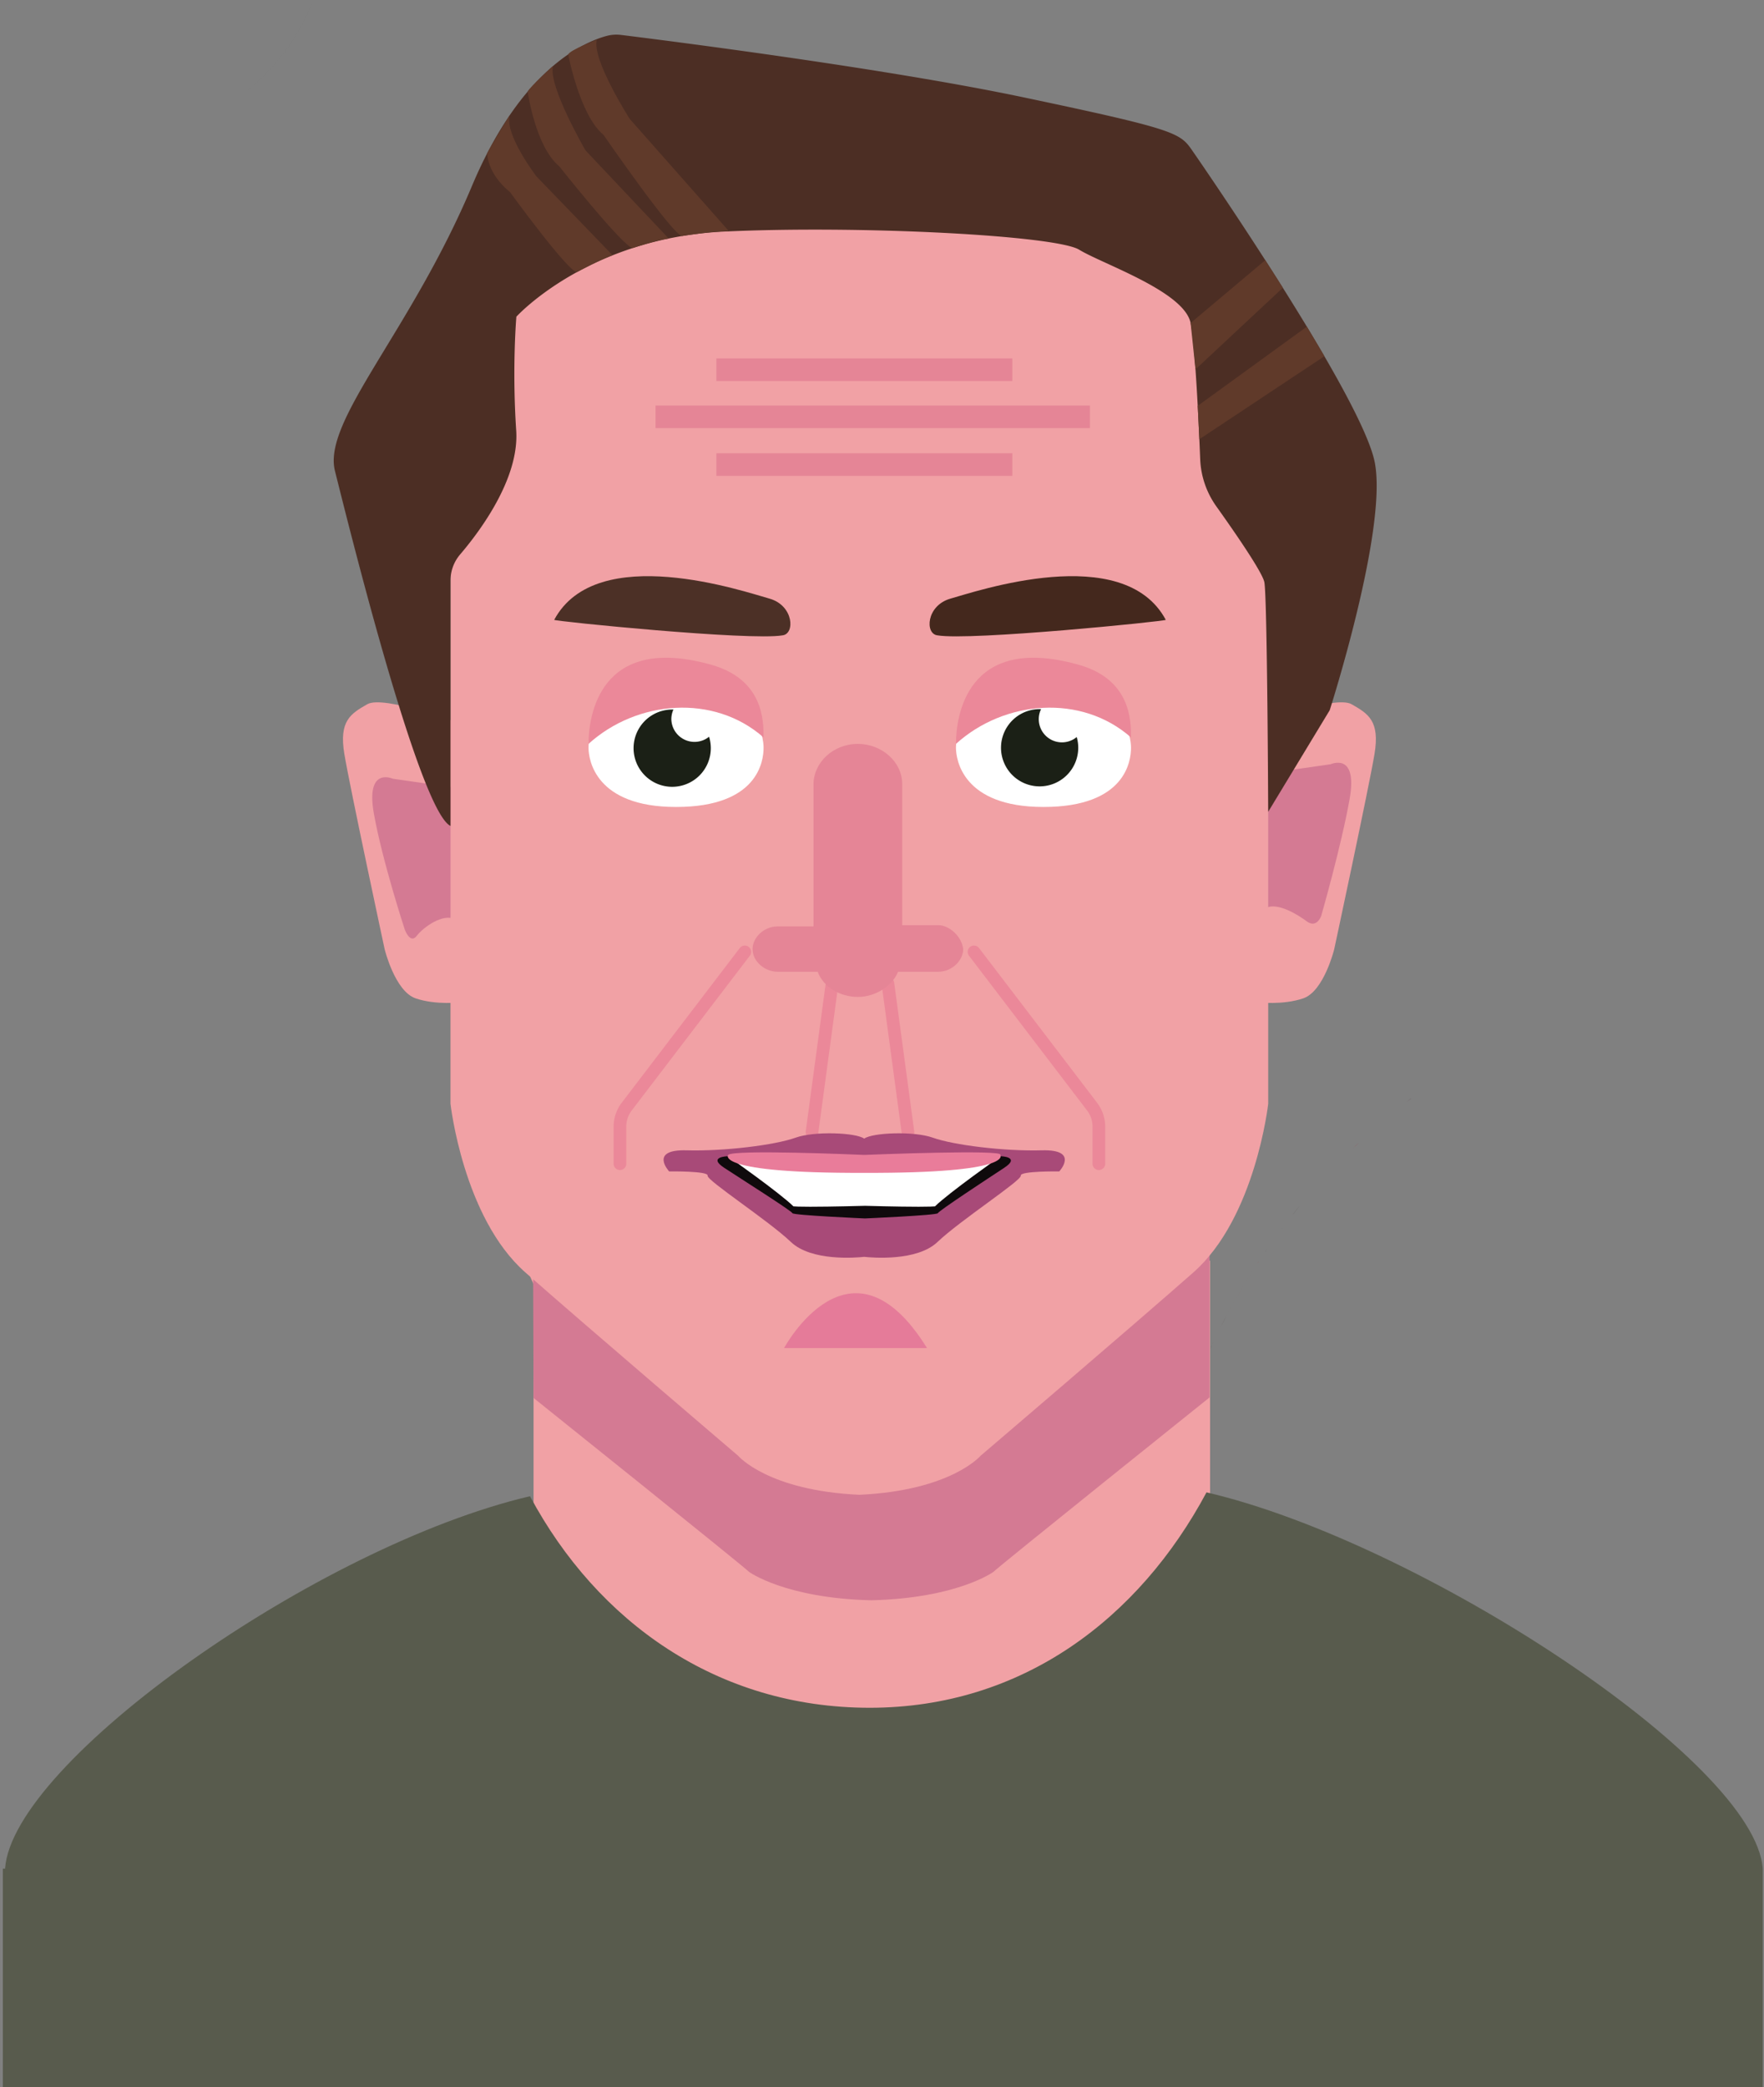 <svg width="372" height="440" fill="none" xmlns="http://www.w3.org/2000/svg"><rect width="100%" height="100%" fill="#808080" stroke="none"/><path d="M102.917 250.922c8.421-8.814 20.265-14.307 33.389-14.307 5.316 0 10.42.893 15.163 2.573h.013-.015c-16.254 3.654-32.429 7.587-48.552 11.734" fill="url(#paint0_linear)"/><path d="M100.625 253.508a47.253 47.253 0 012.278-2.586h.014c16.121-4.147 32.296-8.08 48.55-11.734h.016c6.128 2.12 11.658 5.52 16.308 9.867h-.001c-20.492 1.813-40.971 3.36-61.476 4.307-1.879.04-3.771.093-5.689.146z" fill="url(#paint1_linear)"/><path d="M245.877 86.734c4.29 0 4.297-6.667 0-6.667-4.29 0-4.298 6.667 0 6.667zM140.47 149.799c4.289 0 4.296-6.667 0-6.667-4.289 0-4.297 6.667 0 6.667zM235.203 294.043c4.29 0 4.298-6.667 0-6.667-4.29 0-4.297 6.667 0 6.667zM147.809 70.632c4.288 0 4.296-6.666 0-6.666-4.291 0-4.298 6.666 0 6.666zM163.153 267.878c4.289 0 4.296-6.667 0-6.667-4.291 0-4.298 6.667 0 6.667zM243.209 210.179c4.289 0 4.297-6.667 0-6.667-4.291 0-4.298 6.667 0 6.667zM119.789 30.054c2.144 0 2.148-3.334 0-3.334-2.146 0-2.15 3.334 0 3.334zM82.429 90.435c2.144 0 2.148-3.333 0-3.333-2.146 0-2.148 3.333 0 3.333zM165.821 105.195c2.145 0 2.148-3.333 0-3.333-2.144 0-2.148 3.333 0 3.333zM219.191 52.194c2.146 0 2.15-3.334 0-3.334-2.144 0-2.148 3.334 0 3.334zM181.831 166.918c2.146 0 2.15-3.334 0-3.334-2.144 0-2.148 3.334 0 3.334zM173.159 205.83c2.144 0 2.148-3.334 0-3.334-2.145 0-2.148 3.334 0 3.334zM177.829 253.463c2.145 0 2.149-3.333 0-3.333-2.144 0-2.148 3.333 0 3.333zM131.797 309.819c2.145 0 2.148-3.334 0-3.334-2.144 0-2.148 3.334 0 3.334zM219.858 118.267c4.291 0 4.297-6.667 0-6.667-4.288 0-4.296 6.667 0 6.667zM149.142 22.999c4.289 0 4.297-6.667 0-6.667-4.289 0-4.296 6.667 0 6.667zM157.149 306.119c4.289 0 4.296-6.667 0-6.667-4.291 0-4.298 6.667 0 6.667zM102.442 141.078c4.291 0 4.297-6.667 0-6.667-4.29 0-4.296 6.667 0 6.667zM243.875 50.506c4.291 0 4.298-6.667 0-6.667-4.289 0-4.297 6.667 0 6.667zM159.817 221.586c4.289 0 4.296-6.667 0-6.667-4.29 0-4.298 6.667 0 6.667zM262.555 142.095c2.146 0 2.148-3.333 0-3.333-2.145 0-2.149 3.333 0 3.333zM184.501 269.566c2.145 0 2.148-3.334 0-3.334-2.146 0-2.15 3.334 0 3.334zM201.179 158.196c2.144 0 2.148-3.333 0-3.333-2.145 0-2.149 3.333 0 3.333zM162.485 149.474c2.145 0 2.148-3.334 0-3.334-2.144 0-2.148 3.334 0 3.334zM115.118 154.171c2.145 0 2.148-3.333 0-3.333-2.144 0-2.148 3.333 0 3.333zM140.47 293.718c2.144 0 2.148-3.334 0-3.334-2.145 0-2.149 3.334 0 3.334zM103.11 75.675c2.145 0 2.148-3.333 0-3.333-2.145 0-2.149 3.333 0 3.333z" fill="#E1E3E2"/><path d="M22.817 29.647h-.067.067c19.674 0 36.483-12.263 43.2-29.563-6.717 17.3-23.526 29.563-43.2 29.563zm-.078 0h-.065.065zm-.079 0h-.064.064zm-.074 0h-.063.063zm-.07-.001h-.066.066zm-.078 0c-.022 0-.043 0-.064-.002.022.002.042.002.064.002zm-.078-.002h-.065.065zm-.072 0l-.062-.001.062.001zm-.072-.001l-.064-.001.064.001zm-.078-.001h-.063.063zm-.077 0c-.022-.002-.044-.002-.065-.002.022 0 .043 0 .065.002zm-.07-.003h-.062.061zm-.076 0l-.062-.003c.02.002.042.002.062.003zm-.077-.003l-.062-.001.062.001zm-.076-.001l-.06-.001.06.001zm-.069-.001l-.06-.002.06.002zm-.078-.002l-.06-.002.06.002zm-.077-.002l-.06-.002.06.002zm-.076-.003l-.054-.001a.674.674 0 00.053.001zm-.068-.001c-.02-.002-.038-.002-.058-.002.019 0 .04 0 .058.002zm-.08-.003l-.056-.001.057.001zm-.076-.003l-.056-.001.056.001zm-.077-.002l-.046-.002.046.002zm-.066-.003l-.054-.001.054.001zm-.08-.003l-.051-.001.05.001zm-.079-.002c-.014-.002-.026-.002-.04-.002.014 0 .027 0 .04.002zm-.078-.004c-.011 0-.024 0-.036-.002a.333.333 0 00.036.002zm-.065-.003l-.048-.001.048.001zm-.08-.003l-.036-.001.037.001zm-.08-.004l-.025-.001a.164.164 0 00.025.001zm-.08-.004l-.023-.001.024.001zm-.082-.004l-.02-.001a.108.108 0 00.02.001zm-.057-.002l-.022-.002.022.002zm-.082-.004l-.018-.002.018.002zm-.08-.004l-.018-.002.017.002zm-.138-.008l-.014-.002.014.002zm-.083-.006h-.011.011zm-.219-.013z" fill="url(#paint2_linear)"/><path d="M164.355 82.911l-21.521-30.057 8.371-5.994 21.522 30.058-8.372 5.993z" fill="#B6BEB8"/><path d="M176.086 92.358L135.617 35.84l8.37-5.993 40.471 56.517-8.372 5.994z" fill="#888B8B"/><path d="M266.758 264.028c.159-.226.307-.453.465-.68a7.504 7.504 0 00-.253.387l-.212.293z" fill="url(#paint3_linear)"/><path d="M265.401 266.068h-.014l.054-.08-.04.08z" fill="url(#paint4_linear)"/><path d="M258.611 277.508c.08-.173.174-.36.28-.533.147-.28.306-.56.454-.84.198-.387.412-.76.624-1.147.373-.666.76-1.333 1.132-1.986l.106-.174c.159-.28.319-.56.492-.84.067-.133.147-.266.24-.4.334-.586.679-1.16 1.038-1.733l.44-.72c.158-.267.332-.533.505-.787.12-.2.24-.4.372-.586.227-.36.467-.72.693-1.08.134-.214.266-.414.4-.614h.014l.04-.08c.092-.146.198-.293.293-.44-.095.147-.201.294-.293.44l-.04.08c-.148.2-.28.4-.414.614-.226.36-.466.72-.693 1.08a9.11 9.11 0 00-.372.586c-.173.254-.347.52-.505.787l-.44.72a48.366 48.366 0 00-1.038 1.733 3.333 3.333 0 00-.24.4c-.173.28-.333.56-.492.84l-.106.174c-.372.653-.759 1.32-1.132 1.986-.212.387-.426.76-.624 1.147-.148.28-.307.56-.454.84-.106.173-.2.36-.28.533z" fill="#C82626"/><path d="M257.787 279.068c.266-.52.532-1.04.824-1.56-.24.44-.465.88-.692 1.32l-.132.24z" fill="url(#paint5_linear)"/><path d="M265.734 265.548c.179-.276.36-.548.544-.82l-.544.82z" fill="url(#paint6_linear)"/><path d="M257.425 279.784c.12-.24.241-.478.362-.716l.132-.24c-.166.318-.332.636-.494.956z" fill="url(#paint7_linear)"/><path d="M270.311 259.082l.027-.054.107-.133-.134.187zm2.316-3c.107-.16.227-.307.347-.454l.253-.32c.252-.306.492-.6.758-.906a76.93 76.93 0 00-1.358 1.68z" fill="url(#paint8_linear)"/><path d="M303.135 227.562z" fill="url(#paint9_linear)"/><path d="M244.623 317.828c.039-.253.092-.52.132-.773l.014.013c-.054.254-.107.507-.146.76z" fill="url(#paint10_linear)"/><path d="M242.903 330.52l.068-.798.031-.29c-.035.363-.068.727-.099 1.088zm.362-3.545c.066-.614.145-1.24.226-1.867.052-.413.106-.84.174-1.253-.148 1.04-.28 2.08-.4 3.12zm.438-3.386a95.17 95.17 0 01.492-3.334v-.04c.135-.8.28-1.6.428-2.387.039-.253.092-.506.146-.76-.414 2.16-.759 4.334-1.066 6.521zm2.676-13.974c.04-.254.107-.507.174-.747.092-.36.185-.707.278-1.066l-.009.078-.007.023.002.01c-.159.571-.306 1.13-.438 1.702zm.959-3.72c.107-.413.212-.813.345-1.213-.009.044-.02.086-.03.129-.075.26-.147.521-.219.783a9.949 9.949 0 00-.096.301z" fill="url(#paint11_linear)"/><path d="M248.39 302.274c.105-.344.212-.687.319-1.032l-.027.102-.155.498-.137.432zm.971-3.086c.053-.16.106-.333.158-.493l.135-.36c-.067.2-.135.4-.2.6l-.093.253z" fill="url(#paint12_linear)"/><path d="M247.806 304.272l.051-.204.04-.146c.04-.12.065-.24.106-.36.126-.43.255-.859.387-1.288l.137-.432c-.246.806-.488 1.617-.721 2.43zm.876-2.928l.027-.102c.04-.147.08-.294.133-.427.172-.547.345-1.08.519-1.627l.093-.253c.065-.2.133-.4.2-.6l.144-.421a134.519 134.519 0 00-1.116 3.43zm2.125-6.298l.111-.311.12-.347c.053-.16.107-.306.173-.453.106-.307.226-.613.346-.907.053-.16.106-.306.173-.453.037-.105.083-.217.131-.328-.362.928-.712 1.86-1.054 2.799zm1.239-3.274c.091-.244.184-.486.283-.73.226-.587.465-1.16.718-1.747l.014-.031c-.347.832-.684 1.667-1.015 2.508z" fill="#B82227"/><path d="M255.353 284.055h-.003l.009-.019h.002l-.008.019z" fill="url(#paint13_linear)"/><path d="M255.359 284.036l.047-.096a2.07 2.07 0 00-.045.096h-.002z" fill="url(#paint14_linear)"/><path d="M254.797 285.264c.18-.406.366-.813.553-1.209h.003c-.187.401-.372.805-.556 1.209zm.876-1.894l.009-.022.004-.006-.013.028z" fill="#B82227"/><path d="M247.798 304.303l.008-.031-.003.01-.005.021z" fill="url(#paint15_linear)"/><path d="M249.798 297.914c.327-.962.663-1.918 1.009-2.868-.34.946-.677 1.902-1.009 2.868z" fill="url(#paint16_linear)"/><path d="M251.861 292.247l.185-.475-.129.35c-.019.041-.038.082-.056.125z" fill="url(#paint17_linear)"/><path d="M253.061 289.264a136.692 136.692 0 011.736-4l-.112.258a180.444 180.444 0 00-1.624 3.742z" fill="url(#paint18_linear)"/><path d="M255.406 283.94c.088-.19.177-.381.267-.57l-.15.325-.117.245z" fill="url(#paint19_linear)"/><path d="M255.686 283.342l.125-.266v.015l-.061.124-.064.127z" fill="url(#paint20_linear)"/><path d="M255.363 284.055h-.01l.008-.019.012-.001-.01.02z" fill="url(#paint21_linear)"/><path d="M255.361 284.036a2.07 2.07 0 01.045-.096l.117-.245-.15.34-.012.001z" fill="url(#paint22_linear)"/><path d="M246.817 307.912l-.002-.009.007-.023-.004.028-.001.004zm.617-2.318c.072-.262.144-.523.219-.783-.06.237-.128.475-.195.711l-.024.072zm1.093-3.752l.155-.498-.04.151-.115.347z" fill="url(#paint23_linear)"/><path d="M296.653 232.295c.293-.24.585-.467.892-.693v.026c-.307.214-.599.442-.892.667z" fill="url(#paint24_linear)"/><path d="M285.393 242.042c.185-.187.372-.374.572-.56l.346-.32.226-.2c-.386.346-.758.706-1.144 1.08zm11.26-9.747c.293-.225.585-.453.892-.667v-.013.013c-.307.214-.599.442-.892.667z" fill="#B82227"/><path d="M112.519 270.728v112.87s70.667 33.778 142.666 0V265.799H110.297l2.222 4.929z" fill="#F1A1A5"/><path d="M183.731 292.5l-71.316-27.585.104 29.813s44.1 35.327 45.434 36.661c0 0 7.556 5.555 25.778 6 18.222-.445 25.778-6 25.778-6 1.333-1.334 45.572-36.775 45.572-36.775l.001-30.188-71.351 28.074z" fill="#D47A93"/><path d="M97.286 152.639s-16.333-6.167-19.833-4.167-6 3.5-4.834 10.5c1.167 7 8.5 41.167 8.5 41.167s2.167 8.833 6.5 10.333c4.334 1.5 9.667.834 9.667.834v-58.667z" fill="#F1A1A5"/><path d="M97.286 166.182c-.667 0-14.444-2-14.444-2s-5.777-2.667-4 7.333c1.777 10 6.519 24.467 6.519 24.467s1.138 3.166 2.533 1.312c1.347-1.79 5.577-4.812 8.021-3.479 2.446 1.333 1.371-27.633 1.371-27.633z" fill="#D47A93"/><path d="M265.195 152.639s16.334-6.167 19.834-4.167 6 3.5 4.833 10.5c-1.167 7-8.5 41.167-8.5 41.167s-2.167 8.833-6.5 10.333-9.667.834-9.667.834v-58.667z" fill="#F1A1A5"/><path d="M266.169 163.126c.666 0 14.445-2 14.445-2s5.777-2.667 4 7.333c-1.779 9.999-6 24.665-6 24.665s-.94 2.691-3.053 1.112c-1.795-1.34-6.202-4.116-8.646-2.782-2.444 1.333-.746-28.328-.746-28.328z" fill="#D47A93"/><path d="M97.52 50.815l-2.518 69.667v112.222s2.667 24 15.777 35.555c13.111 11.556 44.89 38.667 44.89 38.667s6.221 7.333 25.554 8.222c19.335-.889 25.556-8.222 25.556-8.222s31.779-27.111 44.89-38.667c13.11-11.555 15.777-35.555 15.777-35.555V120.482l-6.197-68-82-11.888-81.728 10.221z" fill="#F1A1A5"/><path d="M95.002 174.134v-51.718c0-2.029.719-3.988 2.039-5.53 4.013-4.694 12.5-15.906 11.818-26.115-.889-13.333.035-24 .035-24s15.059-16.623 43.948-17.956c28.888-1.333 69.851.833 74.74 3.833 4.889 3 22.165 8.79 23.499 15.456.956 4.779 1.684 20.288 2.02 28.691a18.404 18.404 0 003.406 9.964c3.823 5.36 9.752 13.927 10.13 16.012.612 3.377.809 48.377.809 48.377l12.968-21.41s12.253-38.156 9.501-52.256c-2.666-13.667-35.405-61.327-38.666-66-2.443-3.5-3.962-4.338-35.279-10.934-29.592-6.232-76.783-12.169-84.985-13.181a7.82 7.82 0 00-2.944.18c-4.682 1.217-18.06 6.792-28.515 31.668-12.89 30.667-31.556 49.476-28.89 60.072 2.667 10.595 17.7 71.544 24.366 74.847z" fill="#4C2E24"/><path d="M266.827 54.854l3.704 5.821-18.421 17.2-1.029-9.77 15.746-13.251z" fill="#603A2A"/><path d="M171.245 240.02l-.18-.01a1.334 1.334 0 01-1.143-1.5l4.229-31.344a1.333 1.333 0 112.643.356l-4.229 31.344a1.334 1.334 0 01-1.32 1.154zM191.471 240.02a1.334 1.334 0 01-1.32-1.154l-4.229-31.344a1.333 1.333 0 011.143-1.5 1.34 1.34 0 011.5 1.144l4.229 31.344c.099.729-.413 1.4-1.143 1.5l-.18.01z" fill="#EB8899"/><path d="M197.702 133.951c-2.675-.297-2.377-6.24 2.675-7.725 5.349-1.487 36.55-12.184 45.465 4.456 0 .298-41.305 4.458-48.14 3.269z" fill="#44281D"/><path d="M165.014 133.951c2.675-.297 2.377-6.24-2.673-7.725-5.35-1.487-36.551-12.184-45.466 4.456 0 .298 41.306 4.458 48.139 3.269z" fill="#4C3026"/><path d="M197.863 195.054h-7.598v-29.727c0-4.777-4.383-8.493-9.351-8.493-5.261 0-9.352 3.981-9.352 8.493v29.992h-7.597c-2.923 0-5.26 2.388-5.26 4.777 0 2.654 2.629 4.778 5.26 4.778h8.474c1.168 3.185 4.676 5.308 8.475 5.308 3.799 0 7.305-2.39 8.475-5.308h8.474c2.923 0 5.26-2.39 5.26-4.778-.292-2.654-2.922-5.042-5.26-5.042z" fill="#E58596"/><path d="M238.514 157.648c0-2.442-1.359-12.486-18.459-12.486-17.101 0-18.458 9.772-18.458 12.486 0 2.443 1.357 12.487 18.458 12.487 17.372 0 18.459-9.772 18.459-12.487z" fill="#fff"/><path d="M227.383 157.648a8.143 8.143 0 01-8.144 8.143 8.142 8.142 0 01-8.142-8.143 8.143 8.143 0 1116.286 0z" fill="#1B2016"/><path d="M228.833 151.624a4.887 4.887 0 11-9.774 0 4.887 4.887 0 019.774 0z" fill="#fff"/><path d="M238.514 155.476c0-3.528 0-12.486-11.572-15.472-23.143-6.242-25.345 11.13-25.345 16.83 10.193-9.23 26.448-10.587 36.917-1.358z" fill="#EB8899"/><path d="M161.027 157.648c0-2.442-1.357-12.486-18.458-12.486-17.102 0-18.459 9.772-18.459 12.486 0 2.443 1.357 12.487 18.459 12.487 17.372 0 18.458-9.772 18.458-12.487z" fill="#fff"/><path d="M149.898 157.648a8.144 8.144 0 11-16.287-.001 8.144 8.144 0 0116.287.001z" fill="#1B2016"/><path d="M151.346 151.624a4.887 4.887 0 01-9.772 0 4.886 4.886 0 019.772 0z" fill="#fff"/><path d="M161.027 155.476c0-3.528 0-12.486-11.57-15.472-23.143-6.242-25.347 11.13-25.347 16.83 10.193-9.23 26.448-10.587 36.917-1.358z" fill="#EB8899"/><path d="M151.074 75.563h62.408v4.768h-62.408v-4.768zM151.074 95.563h62.408v4.768h-62.408v-4.768zM138.247 85.496h91.596v4.768h-91.596v-4.768z" fill="#E58596"/><path d="M130.735 246.682a1.333 1.333 0 01-1.333-1.334v-7.813c0-1.807.604-3.593 1.7-5.031l24.907-32.63a1.333 1.333 0 012.12 1.617l-24.907 32.631a5.652 5.652 0 00-1.153 3.413v7.813c0 .738-.598 1.334-1.334 1.334zM231.735 246.682a1.332 1.332 0 01-1.333-1.334v-7.813a5.654 5.654 0 00-1.155-3.413l-24.905-32.631a1.331 1.331 0 01.251-1.868 1.33 1.33 0 011.868.251l24.906 32.63a8.347 8.347 0 011.702 5.031v7.813c0 .738-.598 1.334-1.334 1.334z" fill="#EB8899"/><path d="M219.717 242.523c-8 .221-18.667-1.112-23-2.667-3.982-1.429-12.731-1.073-14.47.202-1.74-1.275-10.488-1.631-14.469-.202-4.333 1.555-15 2.888-23 2.667-8-.223-3.667 4.444-3.667 4.444s8.334-.111 8.111.889c-.223 1 12.777 9.424 17.556 13.98 4.325 4.124 13.724 3.334 15.469 3.146 1.744.188 11.144.978 15.47-3.146 4.778-4.556 17.778-12.98 17.556-13.98-.223-1 8.11-.889 8.11-.889s4.334-4.667-3.666-4.444z" fill="#A84A78"/><path d="M211.09 243.774c-1.365-.223-29.131 0-29.131 0s-27.189-.223-28.556 0c0 0-4.222.11-.666 2.444 3.556 2.333 14.262 9.11 14.374 9.556.111.444 15.292 1.11 15.292 1.11s15.263-.666 15.375-1.11c.111-.446 10.424-7.223 13.979-9.556 3.556-2.334-.667-2.444-.667-2.444z" fill="#0F0A0C"/><path d="M193.727 254.416c-4.477 0-11.217-.194-11.284-.197-.146.003-7.025.197-11.594.197-2.33 0-3.211-.052-3.531-.084-2.908-2.854-13.636-10.417-13.847-10.56l.058-.001.088-.015c.19-.022 1.362-.081 7.797-.081 8.456 0 20.533.099 20.535.099.022 0 12.356-.099 20.981-.099 6.567 0 7.756.059 7.964.084l.131.012c-.142.093-10.932 7.699-13.848 10.563-.316.03-1.179.082-3.448.082h-.002z" fill="#fff"/><path d="M210.946 243.495c1.039-1.187-27.072-.068-28.695-.003-1.509-.065-27.66-1.184-28.7.003 0 0-3.062 3.876 28.62 3.779h.154c31.684.097 28.621-3.779 28.621-3.779z" fill="#E97C9A"/><path d="M165.35 284.204s14.017-26 30.136 0H165.35z" fill="#E57B99"/><path d="M252.581 85.567l.342 7.039 26.372-17.503-3.701-6.236-23.013 16.7zM111.277 19.318s1.638 11.608 6.638 15.718c0 0 13.618 17.182 15.531 17.258 0 0 4.987-1.67 7.575-2.004l-17.55-18.587s-7.929-13.659-6.853-17.773c0 0-4.896 4.41-5.341 5.388z" fill="#603A2A"/><path d="M119.822 11.472s2.427 12.828 7.427 16.94c0 0 14.689 21.274 16.602 21.35 0 0 6.731-1.114 9.903-.987l-20.949-23.697s-8.026-12.56-6.951-16.675c0 0-5.588 2.092-6.032 3.07zM102.755 32.284s-.173 4.142 4.827 8.254c0 0 12.171 16.753 14.085 16.83 0 0 5.418-2.912 7.531-3.542l-16.06-16.622s-6.736-8.773-5.66-12.886c0 0-4.277 6.99-4.723 7.966z" fill="#603A2A"/><path d="M371.733 393.977v46.042H.599v-46.042h.467c1.533-22.54 65.981-68.046 110.701-78.528 14.214 26.493 39.491 44.6 71.638 44.6 32.185 0 56.83-18.868 71.029-45.415 44.933 10.456 115.752 56.736 117.299 79.343z" fill="#585B4D"/><defs><linearGradient id="paint0_linear" x1="194.319" y1="-96.572" x2="194.319" y2="436.762" gradientUnits="userSpaceOnUse"><stop stop-color="#492E7C"/><stop offset=".549" stop-color="#6D2B7B"/><stop offset="1" stop-color="#124465"/></linearGradient><linearGradient id="paint1_linear" x1="194.319" y1="-96.572" x2="194.319" y2="436.762" gradientUnits="userSpaceOnUse"><stop stop-color="#462E76"/><stop offset=".549" stop-color="#662C74"/><stop offset="1" stop-color="#13415E"/></linearGradient><linearGradient id="paint2_linear" x1="194.319" y1="-96.572" x2="194.319" y2="436.762" gradientUnits="userSpaceOnUse"><stop stop-color="#30295C"/><stop offset=".549" stop-color="#3B2759"/><stop offset="1" stop-color="#121D2D"/></linearGradient><linearGradient id="paint3_linear" x1="194.32" y1="-96.57" x2="194.32" y2="436.761" gradientUnits="userSpaceOnUse"><stop stop-color="#3D2D30"/><stop offset=".549" stop-color="#4D2B2E"/><stop offset="1" stop-color="#1C2120"/></linearGradient><linearGradient id="paint4_linear" x1="194.337" y1="-96.557" x2="194.337" y2="436.755" gradientUnits="userSpaceOnUse"><stop stop-color="#3D2D30"/><stop offset=".549" stop-color="#4D2B2E"/><stop offset="1" stop-color="#1C2120"/></linearGradient><linearGradient id="paint5_linear" x1="194.32" y1="-96.57" x2="194.32" y2="436.761" gradientUnits="userSpaceOnUse"><stop stop-color="#462E30"/><stop offset=".549" stop-color="#5F2B2D"/><stop offset="1" stop-color="#202825"/></linearGradient><linearGradient id="paint6_linear" x1="194.322" y1="-96.573" x2="194.322" y2="436.762" gradientUnits="userSpaceOnUse"><stop stop-color="#3D2D30"/><stop offset=".549" stop-color="#4D2B2E"/><stop offset="1" stop-color="#1C2120"/></linearGradient><linearGradient id="paint7_linear" x1="194.32" y1="-96.568" x2="194.32" y2="436.76" gradientUnits="userSpaceOnUse"><stop stop-color="#432D30"/><stop offset=".549" stop-color="#59292D"/><stop offset="1" stop-color="#212223"/></linearGradient><linearGradient id="paint8_linear" x1="194.319" y1="-96.573" x2="194.319" y2="436.762" gradientUnits="userSpaceOnUse"><stop stop-color="#3B2C2F"/><stop offset=".549" stop-color="#4A2A2D"/><stop offset="1" stop-color="#1D1E1F"/></linearGradient><linearGradient id="paint9_linear" x1="194.321" y1="-96.584" x2="194.321" y2="436.77" gradientUnits="userSpaceOnUse"><stop stop-color="#3D2C2F"/><stop offset=".549" stop-color="#4D292D"/><stop offset="1" stop-color="#1D1E1F"/></linearGradient><linearGradient id="paint10_linear" x1="194.315" y1="-96.573" x2="194.315" y2="436.762" gradientUnits="userSpaceOnUse"><stop stop-color="#482E30"/><stop offset=".549" stop-color="#642A2C"/><stop offset="1" stop-color="#202825"/></linearGradient><linearGradient id="paint11_linear" x1="194.319" y1="-96.572" x2="194.319" y2="436.762" gradientUnits="userSpaceOnUse"><stop stop-color="#462D2F"/><stop offset=".549" stop-color="#5F292C"/><stop offset="1" stop-color="#212324"/></linearGradient><linearGradient id="paint12_linear" x1="194.319" y1="-96.572" x2="194.319" y2="436.762" gradientUnits="userSpaceOnUse"><stop stop-color="#462D2F"/><stop offset=".549" stop-color="#5F292C"/><stop offset="1" stop-color="#212324"/></linearGradient><linearGradient id="paint13_linear" x1="194.26" y1="-96.611" x2="194.26" y2="436.778" gradientUnits="userSpaceOnUse"><stop stop-color="#482E30"/><stop offset=".549" stop-color="#642A2C"/><stop offset="1" stop-color="#202825"/></linearGradient><linearGradient id="paint14_linear" x1="194.345" y1="-96.556" x2="194.345" y2="436.755" gradientUnits="userSpaceOnUse"><stop stop-color="#462E30"/><stop offset=".549" stop-color="#5F2B2D"/><stop offset="1" stop-color="#202825"/></linearGradient><linearGradient id="paint15_linear" x1="194.485" y1="-96.644" x2="194.485" y2="436.786" gradientUnits="userSpaceOnUse"><stop stop-color="#482E30"/><stop offset=".549" stop-color="#642A2C"/><stop offset="1" stop-color="#202825"/></linearGradient><linearGradient id="paint16_linear" x1="194.321" y1="-96.572" x2="194.321" y2="436.762" gradientUnits="userSpaceOnUse"><stop stop-color="#482E30"/><stop offset=".549" stop-color="#642A2C"/><stop offset="1" stop-color="#202825"/></linearGradient><linearGradient id="paint17_linear" x1="194.324" y1="-96.578" x2="194.324" y2="436.764" gradientUnits="userSpaceOnUse"><stop stop-color="#482E30"/><stop offset=".549" stop-color="#642A2C"/><stop offset="1" stop-color="#202825"/></linearGradient><linearGradient id="paint18_linear" x1="194.319" y1="-96.572" x2="194.319" y2="436.762" gradientUnits="userSpaceOnUse"><stop stop-color="#482E30"/><stop offset=".549" stop-color="#642A2C"/><stop offset="1" stop-color="#202825"/></linearGradient><linearGradient id="paint19_linear" x1="194.319" y1="-96.574" x2="194.319" y2="436.763" gradientUnits="userSpaceOnUse"><stop stop-color="#462E30"/><stop offset=".549" stop-color="#5F2B2D"/><stop offset="1" stop-color="#202825"/></linearGradient><linearGradient id="paint20_linear" x1="194.323" y1="-96.57" x2="194.323" y2="436.761" gradientUnits="userSpaceOnUse"><stop stop-color="#462E30"/><stop offset=".549" stop-color="#5F2B2D"/><stop offset="1" stop-color="#202825"/></linearGradient><linearGradient id="paint21_linear" x1="194.359" y1="-96.634" x2="194.359" y2="436.787" gradientUnits="userSpaceOnUse"><stop stop-color="#462D2F"/><stop offset=".549" stop-color="#5F292C"/><stop offset="1" stop-color="#212324"/></linearGradient><linearGradient id="paint22_linear" x1="194.321" y1="-96.562" x2="194.321" y2="436.758" gradientUnits="userSpaceOnUse"><stop stop-color="#432D30"/><stop offset=".549" stop-color="#59292D"/><stop offset="1" stop-color="#212223"/></linearGradient><linearGradient id="paint23_linear" x1="194.319" y1="-96.572" x2="194.319" y2="436.762" gradientUnits="userSpaceOnUse"><stop stop-color="#432C2F"/><stop offset=".549" stop-color="#59282C"/><stop offset="1" stop-color="#212123"/></linearGradient><linearGradient id="paint24_linear" x1="194.32" y1="-96.576" x2="194.32" y2="436.765" gradientUnits="userSpaceOnUse"><stop stop-color="#3E2D30"/><stop offset=".549" stop-color="#512B2D"/><stop offset="1" stop-color="#1C2120"/></linearGradient></defs></svg>